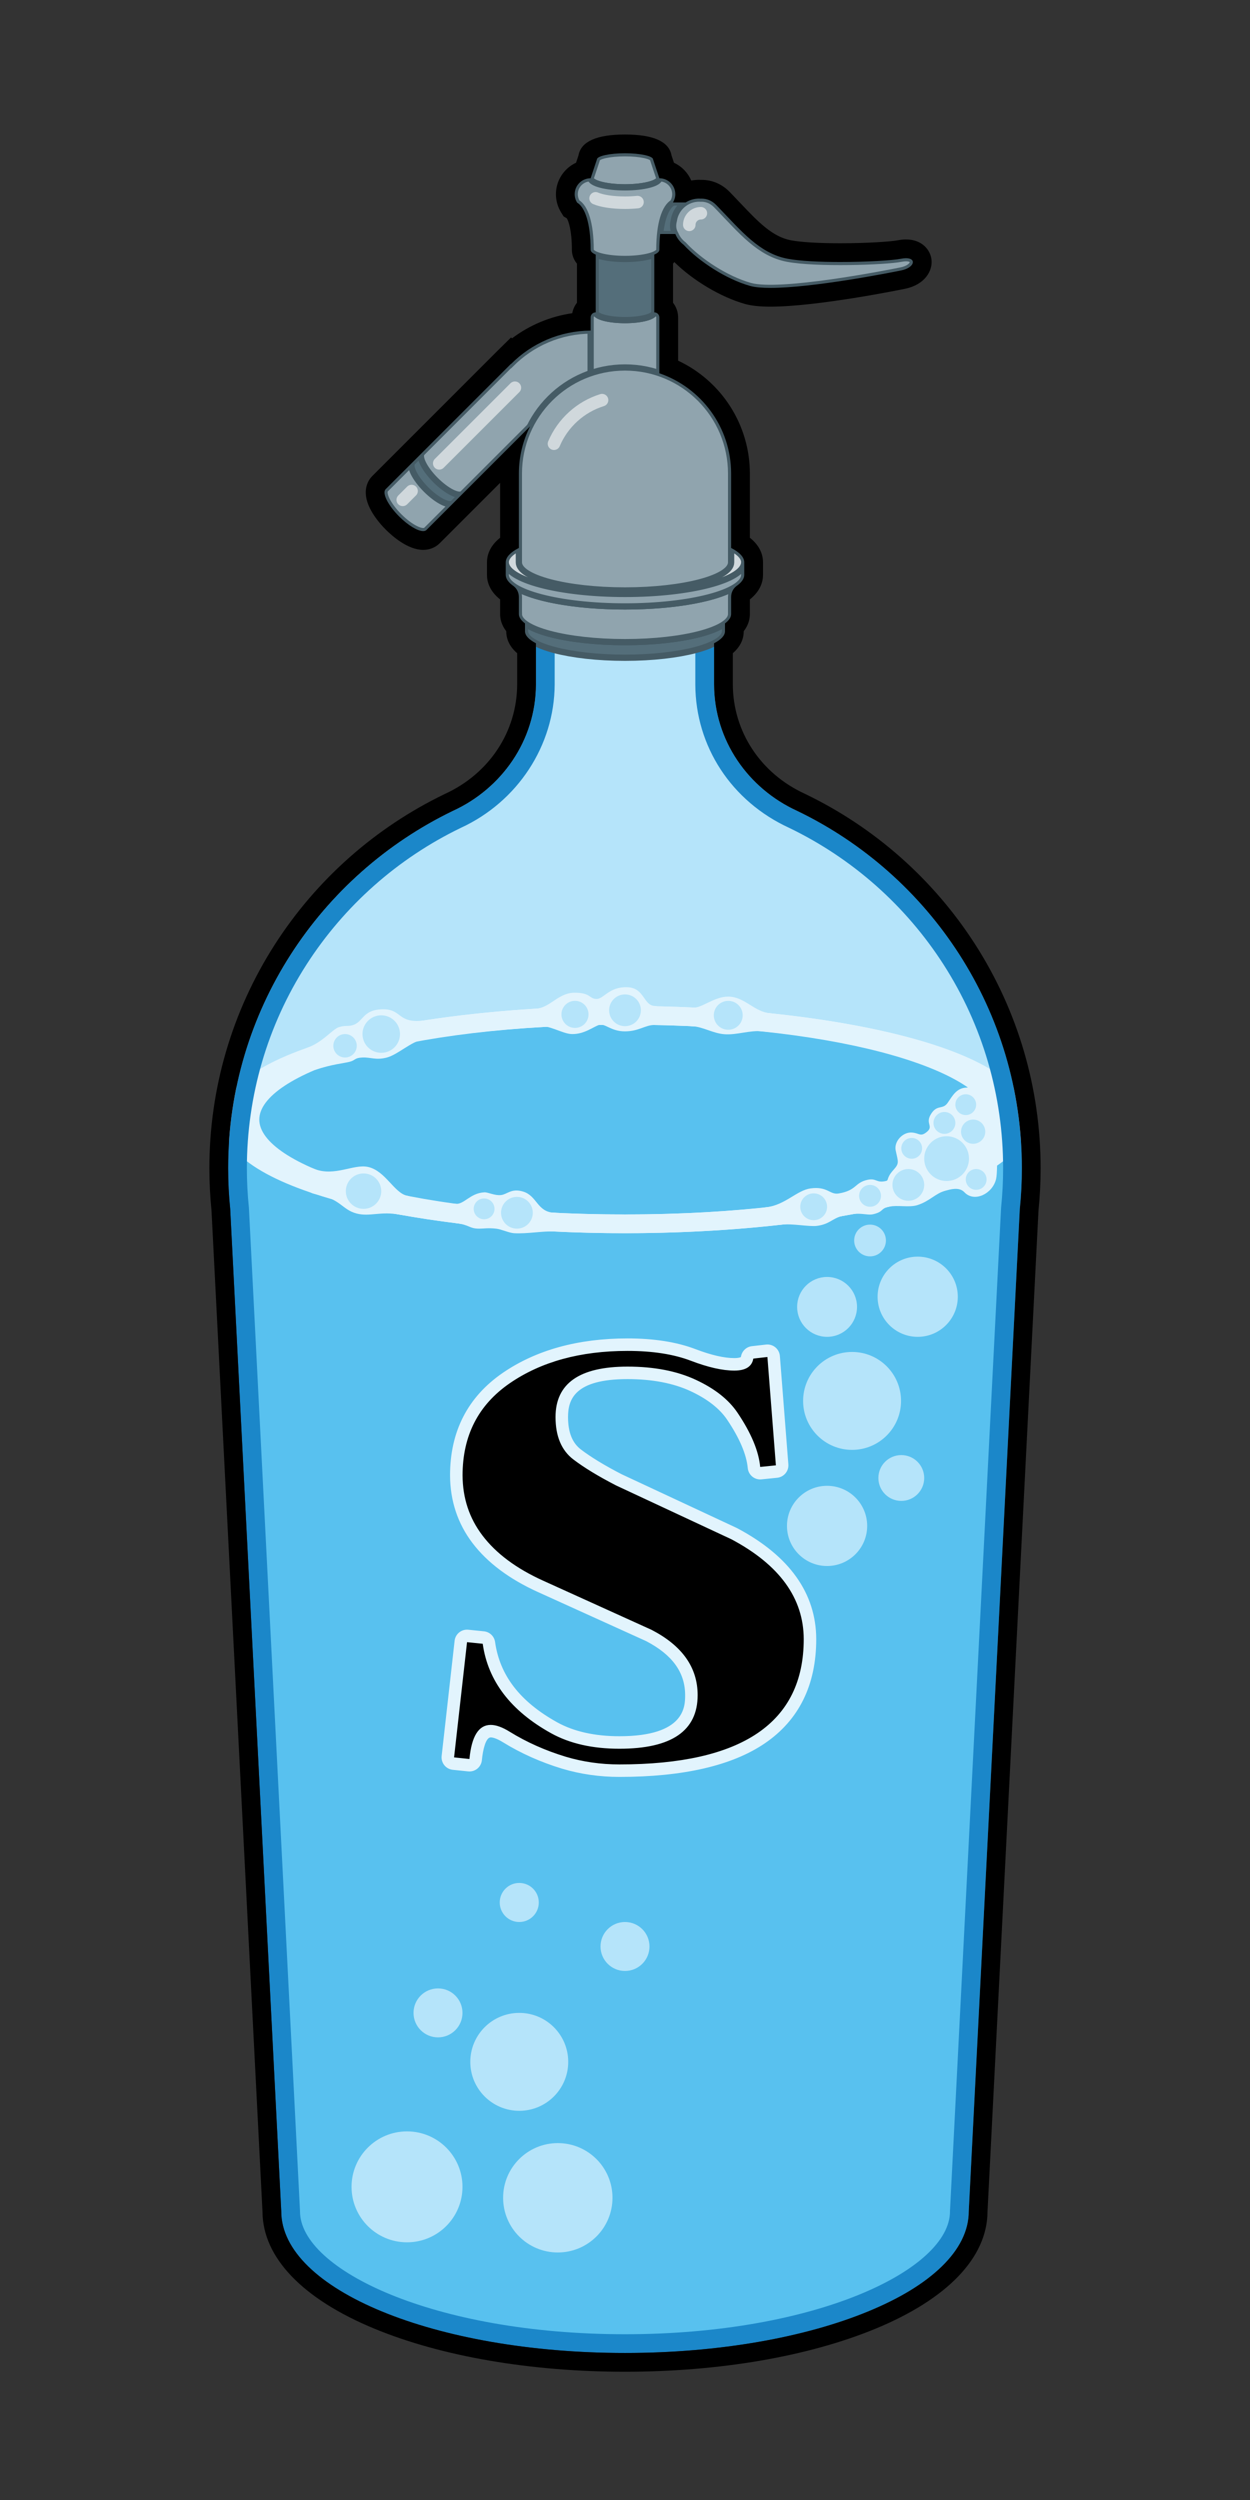 <?xml version="1.0" encoding="utf-8"?>
<!-- Generator: Adobe Illustrator 15.1.0, SVG Export Plug-In . SVG Version: 6.00 Build 0)  -->
<!DOCTYPE svg PUBLIC "-//W3C//DTD SVG 1.1//EN" "http://www.w3.org/Graphics/SVG/1.1/DTD/svg11.dtd">
<svg version="1.1" id="Layer_1" xmlns="http://www.w3.org/2000/svg" xmlns:xlink="http://www.w3.org/1999/xlink" x="0px" y="0px"
	 width="200px" height="400px" viewBox="0 0 200 400" enable-background="new 0 0 200 400" xml:space="preserve">
<rect x="0" y="0" width="200" height="400" fill="#333333" stroke="none"/>
<g>
	<path fill="#58C1EF" d="M164.125,186.598c0-25.207-14.68-46.916-35.963-57.171c-7.835-3.585-13.255-11.255-13.286-20.229v-22.03
		H86.373v22.043c-0.036,8.968-5.487,16.649-13.318,20.231c-21.248,10.269-35.931,31.974-35.93,57.155
		c0,2.204,0.113,4.383,0.332,6.529L45.625,353.5c0,12.519,24.623,22.666,55,22.666c30.376,0,55-10.147,55-22.666l8.168-160.373
		C164.012,190.98,164.125,188.802,164.125,186.598z"/>
	<path fill="#B5E4FA" d="M36.979,179.132c0-9.213,28.22-16.681,63.021-16.681c34.802,0,63.021,7.468,63.021,16.681
		c-2.667-21.84-16.424-40.21-35.483-49.393c-7.835-3.585-13.255-11.255-13.286-20.229V87.48H85.748v22.043
		c-0.036,8.968-5.487,16.649-13.318,20.231C53.404,138.949,39.65,157.313,36.979,179.132z"/>
	<path fill="#E2F4FD" d="M50.33,187.044c3.243,1.244,6.23-0.836,8.543-0.336c2.82,0.61,4.2,4.227,6.331,4.626
		s1.892,3.616-1.206,3.021c-3.097-0.596-4.812,0.354-6.915-0.186c-2.435-0.624-2.522-2.417-6.753-3.15
		C48.035,190.621,46.829,185.71,50.33,187.044"/>
	<path fill="#E2F4FD" d="M72.861,192.603c1.369,0.183,2.324-1.707,4.637-1.832c0.586-0.031,1.662,0.556,2.668,0.438
		c1.006-0.117,1.645-1.125,3.52-0.562c2.29,0.688,2.219,3.276,5.014,3.396c2.794,0.119,1.828,3.093,0,2.997
		c-1.828-0.097-4.367,0.399-6.451,0.274c-0.819-0.049-2.035-0.641-2.875-0.73c-1.295-0.139-1.982,0-2.688,0
		c-1.688,0-1.439-0.609-3.824-0.891C71.514,195.533,71.247,192.389,72.861,192.603"/>
	<path fill="#E2F4FD" d="M122.624,193.158c3.003-0.355,4.88-2.715,7.062-3.013c2.75-0.375,3.071,1.056,4.5,0.812
		c2.938-0.5,2.505-1.727,4.625-2.188c1.438-0.312,1.375,0.562,2.938,0.191c0.521-0.124,0-0.425,1.188-1.754
		c0.966-1.08,0.796-1.189,0.375-3.125c-0.312-1.438,1.125-3,2.625-2.875c1.175,0.099,1.319,0.722,2.312-0.062
		c1.188-0.938-0.188-1.312,0.625-2.75c1.016-1.796,1.938-0.75,2.75-1.938c0.806-1.177,1.438-2.375,3-2.438
		c2.318-0.093,0.5-1.25,2.125,0.125s2.125,2.795,2.375,3.772s0.637,9.096,0.25,10.728c-0.562,2.375-3.484,3.796-5.062,2.125
		c-0.868-0.919-2.249-0.459-3.062-0.25c-1.566,0.404-2.5,1.688-4.5,2.312c-1.293,0.404-3.183-0.06-4.557,0.251
		s-0.75,0.772-2.443,1.187c-1.146,0.281-2.125-0.5-5.134,0.326c-1.484,0.407-1.929,1.299-3.929,1.549
		c-1.22,0.152-3.907-0.394-5.624-0.207C123.345,196.126,120.498,193.403,122.624,193.158"/>
	<path fill="#E2F4FD" d="M50.409,171.188l-1.421-3.485c2.627-0.865,4.177-3.036,5.26-3.369s1.516-0.041,2.375-0.375
		c1.435-0.557,1.512-2.192,4-2.438c3.812-0.375,2.688,2.25,7.039,1.777v3.038c-1.834,0.284-3.997,2.394-5.747,2.865
		s-2.583-0.056-3.916,0c-1.333,0.055-1.084,0.444-2.084,0.694S53.131,170.277,50.409,171.188"/>
	<path fill="#E2F4FD" d="M110.811,161.203c1.356,0.22,3.396-1.756,5.709-1.745c2.619,0.013,4.064,2.378,6.649,2.663
		c2.585,0.284,1.005,3.086-1.107,2.887c-2.112-0.2-4.188,0.617-6.126,0.472c-1.938-0.146-3.456-1.217-5.291-1.292
		S109.623,161.01,110.811,161.203z"/>
	<path fill="#E2F4FD" d="M85.752,161.389c2.246-0.128,3.58-2.556,6.184-2.556s2.295,0.96,3.482,1s2.019-2.015,5.018-1.875
		c2.688,0.125,2.493,2.9,4.312,2.993s1.498,3.071,0,3.047c-1.498-0.025-2.498,1.016-4.75,1.022s-3.188-1.318-4.125-1.034
		s-2.375,1.511-4.375,1.465c-1.581-0.036-3.697-1.591-5.746-1.264C83.703,164.516,85.752,161.389,85.752,161.389z"/>
	<ellipse fill="none" stroke="#E2F4FD" stroke-width="3" stroke-miterlimit="10" cx="100" cy="179.133" rx="63.013" ry="16.681"/>
	<g>
		<path fill="#E2F4FD" d="M100,197.313c-31.275,0-64.514-6.372-64.514-18.181c0-11.81,33.238-18.182,64.514-18.182
			c31.274,0,64.513,6.372,64.513,18.182C164.513,190.941,131.274,197.313,100,197.313z M100,163.951
			c-36.251,0-58.514,8.001-58.514,15.182S63.749,194.313,100,194.313c36.25,0,58.513-8,58.513-15.181S136.25,163.951,100,163.951z"
			/>
	</g>
	<circle fill="#B5E4FA" cx="136.332" cy="224.146" r="7.834"/>
	<circle fill="#B5E4FA" cx="146.832" cy="207.478" r="6.416"/>
	<circle fill="#B5E4FA" cx="132.332" cy="244.145" r="6.416"/>
	<circle fill="#B5E4FA" cx="132.332" cy="209.103" r="4.791"/>
	<circle fill="#B5E4FA" cx="139.207" cy="198.479" r="2.541"/>
	<circle fill="#B5E4FA" cx="144.207" cy="236.479" r="3.666"/>
	<circle fill="#B5E4FA" cx="83.082" cy="329.896" r="7.834"/>
	<circle fill="#B5E4FA" cx="89.249" cy="351.646" r="8.75"/>
	<circle fill="#B5E4FA" cx="65.123" cy="349.896" r="8.875"/>
	<circle fill="#B5E4FA" cx="83.082" cy="304.396" r="3.125"/>
	<circle fill="#B5E4FA" cx="100" cy="311.438" r="3.917"/>
	<circle fill="#B5E4FA" cx="70.081" cy="322.062" r="3.917"/>
	<circle fill="#B5E4FA" cx="82.707" cy="194.042" r="2.541"/>
	<circle fill="#B5E4FA" cx="145.332" cy="189.585" r="2.541"/>
	<circle fill="#B5E4FA" cx="139.208" cy="191.334" r="1.75"/>
	<circle fill="#B5E4FA" cx="130.187" cy="193.084" r="2.146"/>
	<circle fill="#B5E4FA" cx="100" cy="161.646" r="2.541"/>
	<circle fill="#B5E4FA" cx="91.998" cy="162.301" r="2.166"/>
	<circle fill="#B5E4FA" cx="116.52" cy="162.451" r="2.312"/>
	<circle fill="#B5E4FA" cx="60.999" cy="165.451" r="3"/>
	<circle fill="#B5E4FA" cx="55.208" cy="167.326" r="1.875"/>
	<circle fill="#B5E4FA" cx="151.456" cy="185.379" r="3.583"/>
	<circle fill="#B5E4FA" cx="155.704" cy="181.07" r="1.938"/>
	<circle fill="#B5E4FA" cx="77.456" cy="193.417" r="1.665"/>
	<circle fill="#B5E4FA" cx="156.187" cy="188.709" r="1.665"/>
	<circle fill="#B5E4FA" cx="145.872" cy="183.735" r="1.665"/>
	<circle fill="#B5E4FA" cx="58.166" cy="190.584" r="2.833"/>
	<circle fill="#B5E4FA" cx="154.521" cy="176.747" r="1.665"/>
	<circle fill="#B5E4FA" cx="151.107" cy="179.668" r="1.75"/>
	<path fill="#1B87C9" d="M111.251,90.48v19.041c0.034,9.915,5.784,18.699,15.009,22.933c10.107,4.875,18.654,12.442,24.716,21.884
		c6.23,9.706,9.524,20.969,9.524,32.572c0,2.069-0.106,4.164-0.316,6.226l-0.008,0.075l-0.004,0.076l-8.168,160.373L152,353.736
		v0.076c0,9.302-21.355,19.666-52,19.666s-52-10.364-52-19.666v-0.076l-0.004-0.076l-8.168-160.373l-0.004-0.076l-0.008-0.076
		c-0.211-2.06-0.316-4.154-0.316-6.225c0-11.588,3.292-22.844,9.521-32.55c6.057-9.438,14.593-17.007,24.686-21.891
		c9.098-4.176,15.002-13.175,15.041-22.946V90.48H111.251 M114.251,87.48H85.748v22.043c-0.036,8.968-5.487,16.649-13.318,20.231
		c-21.248,10.269-35.931,31.974-35.93,57.155c0,2.204,0.113,4.383,0.332,6.529L45,353.812c0,12.519,24.623,22.666,55,22.666
		c30.376,0,55-10.147,55-22.666l8.168-160.373c0.219-2.146,0.332-4.325,0.332-6.529c0-25.207-14.68-46.916-35.963-57.171
		c-7.835-3.585-13.255-11.255-13.286-20.229V87.48L114.251,87.48z"/>
	<rect x="104.686" y="32.396" fill="#546E7A" stroke="#455B65" stroke-miterlimit="10" width="7.062" height="5.045"/>
	
		<rect x="64.548" y="74.29" transform="matrix(0.707 0.707 -0.707 0.707 74.944 -26.255)" fill="#546E7A" stroke="#455B65" stroke-miterlimit="10" width="9.232" height="6.095"/>
	<path fill="#90A4AE" stroke="#455B65" stroke-miterlimit="10" d="M68.176,78.326c-1.803-1.804-2.771-3.758-2.164-4.365l-4.31,4.311
		c-0.607,0.607,0.36,2.561,2.163,4.364c1.804,1.803,3.758,2.771,4.365,2.163l4.31-4.31C71.933,81.097,69.979,80.129,68.176,78.326z"
		/>
	<path fill="#90A4AE" stroke="#455B65" stroke-miterlimit="10" d="M94.623,52.888c-5.026,0-9.561,2.049-12.849,5.346l-0.018-0.018
		L67.523,72.45c-0.607,0.607,0.36,2.561,2.164,4.364c1.803,1.803,3.756,2.771,4.363,2.163l14.233-14.233l-0.099-0.099h6.438V52.888z
		"/>
	<path fill="#546E7A" stroke="#455B65" stroke-miterlimit="10" d="M84,98.395v2.609c0,2.339,7.163,4.235,15.999,4.235
		c8.835,0,15.999-1.896,15.999-4.235v-2.609H84z"/>
	<path fill="#90A4AE" stroke="#455B65" stroke-miterlimit="10" d="M104.686,49.978c0,0.685-2.098,1.24-4.686,1.24
		s-4.686-0.556-4.686-1.24c-0.449,0-0.812,0.363-0.812,0.812v10.043h10.996V50.79C105.498,50.341,105.135,49.978,104.686,49.978z"/>
	<path fill="#90A4AE" stroke="#455B65" stroke-miterlimit="10" d="M104.498,25.521c0-0.552-2.014-1-4.498-1s-4.498,0.448-4.498,1
		l-1,3c0,0.804,2.461,1.456,5.498,1.456s5.498-0.652,5.498-1.456L104.498,25.521z"/>
	<path fill="#90A4AE" stroke="#455B65" stroke-miterlimit="10" d="M100,58.796c-9.379,0-16.981,7.603-16.981,16.981V98.25h0.001
		c0,2.483,7.602,4.495,16.98,4.495c9.378,0,16.98-2.012,16.98-4.495V75.777C116.98,66.398,109.378,58.796,100,58.796z"/>
	<path fill="#D0D8DC" stroke="#455B65" stroke-miterlimit="10" d="M83.02,89.978l-0.001-2.307c-1.343,0.691-2.101,1.476-2.101,2.307
		c0,2.79,8.543,5.052,19.082,5.052s19.082-2.262,19.082-5.052c0-0.831-0.759-1.615-2.102-2.307v2.307
		c0,2.482-7.603,4.495-16.98,4.495C90.621,94.473,83.02,92.461,83.02,89.978z"/>
	<path fill="#90A4AE" stroke="#455B65" stroke-miterlimit="10" d="M116.98,95.521c0-0.736,0.354-1.419,0.927-1.794
		c-2.688,1.928-9.69,3.302-17.907,3.303c-8.213,0-15.216-1.375-17.906-3.302c0.572,0.375,0.926,1.057,0.926,1.793l-0.001,2.729
		h0.001c0,2.483,7.602,4.495,16.98,4.495c9.378,0,16.98-2.012,16.98-4.495V95.521z"/>
	<path fill="#90A4AE" stroke="#455B65" stroke-miterlimit="10" d="M119.082,91.978v-2c0,2.79-8.543,5.052-19.082,5.052
		s-19.082-2.262-19.082-5.052v2c0,2.79,8.543,5.052,19.082,5.052S119.082,94.768,119.082,91.978z"/>
	<path fill="#546E7A" stroke="#455B65" stroke-miterlimit="10" d="M95.314,40.271v9.707c0,0.685,2.098,1.24,4.686,1.24
		s4.686-0.556,4.686-1.24v-9.707H95.314z"/>
	<path fill="#90A4AE" stroke="#455B65" stroke-miterlimit="10" d="M94.502,39.978c0-4.298-0.916-6.831-2.168-7.562
		c-0.242-0.39-0.384-0.85-0.384-1.343c0-1.409,1.143-2.551,2.552-2.551c0,0.804,2.461,1.456,5.498,1.456s5.498-0.652,5.498-1.456
		c1.409,0,2.552,1.142,2.552,2.551c0,0.493-0.142,0.953-0.384,1.343c-1.252,0.731-2.168,3.265-2.168,7.562
		c0,0.804-2.461,1.456-5.498,1.456S94.502,40.781,94.502,39.978z"/>
	<path fill="#90A4AE" stroke="#455B65" stroke-miterlimit="10" d="M144.186,41.396c-2.562,0.5-13.562,0.875-18.188,0
		c-4.494-0.85-7.408-4.465-11.077-8.258c-0.078-0.086-0.157-0.171-0.242-0.251c-0.026-0.026-0.051-0.053-0.077-0.079
		c-0.773-0.792-1.687-1.081-2.591-1.023c-0.047-0.001-0.091-0.014-0.138-0.014c-2.071,0-3.77,1.531-4.064,3.521
		c-0.195,0.734-0.159,1.486,0.241,2.149c0.002,0.004,0.005,0.007,0.007,0.01c0.28,0.688,0.745,1.271,1.326,1.715
		c2.433,2.634,6.738,5.479,10.617,6.579c4.752,1.349,21.748-1.974,24.186-2.474S146.748,40.896,144.186,41.396z"/>
	
		<line fill="none" stroke="#D0D8DC" stroke-width="2" stroke-linecap="round" stroke-miterlimit="10" x1="70.277" y1="74.14" x2="82.385" y2="62.032"/>
	
		<line fill="none" stroke="#D0D8DC" stroke-width="2" stroke-linecap="round" stroke-miterlimit="10" x1="64.437" y1="79.98" x2="65.854" y2="78.563"/>
	<path fill="none" stroke="#D0D8DC" stroke-width="2" stroke-linecap="round" stroke-miterlimit="10" d="M88.636,71
		c1.403-3.321,4.22-5.899,7.696-6.981"/>
	<path fill="none" stroke="#D0D8DC" stroke-width="2" stroke-linecap="round" stroke-miterlimit="10" d="M102.002,32.334
		c-0.621,0.064-1.296,0.1-2.002,0.1c-1.996,0-3.743-0.282-4.707-0.703"/>
	<path fill="none" stroke="#D0D8DC" stroke-width="2" stroke-linecap="round" stroke-miterlimit="10" d="M110.285,35.978
		c0-1.026,0.832-1.858,1.857-1.858"/>
	<path d="M100,24.521c2.484,0,4.498,0.448,4.498,1l1,3c1.409,0,2.552,1.142,2.552,2.551c0,0.485-0.14,0.938-0.375,1.323h2.031
		c0.629-0.394,1.368-0.625,2.167-0.625c0.047,0,0.091,0.013,0.138,0.014c0.074-0.005,0.147-0.007,0.222-0.007
		c0.831,0,1.659,0.303,2.369,1.03c0.026,0.026,0.051,0.053,0.077,0.079c0.085,0.08,0.164,0.165,0.242,0.251
		c3.669,3.793,6.583,7.408,11.077,8.258c2.014,0.381,5.233,0.525,8.44,0.525c4.161,0,8.3-0.243,9.747-0.525
		c0.297-0.058,0.558-0.084,0.783-0.084c1.719,0,1.372,1.518-0.783,1.959c-2.031,0.417-14.174,2.794-20.914,2.794
		c-1.348,0-2.479-0.096-3.271-0.32c-3.879-1.101-8.185-3.945-10.617-6.579c-0.581-0.443-1.046-1.027-1.326-1.715
		c-0.002-0.003-0.005-0.006-0.007-0.01h-2.421c-0.08,0.768-0.131,1.603-0.131,2.537c0,0.278-0.301,0.537-0.812,0.759v9.241
		c0.449,0,0.812,0.363,0.812,0.812v8.934c6.676,2.287,11.482,8.602,11.482,16.054v11.894c1.343,0.691,2.102,1.476,2.102,2.307v2
		c0,0.667-0.5,1.302-1.387,1.885c0.053-0.035,0.11-0.069,0.164-0.104c-0.544,0.381-0.879,1.046-0.879,1.762v2.729
		c0,0.525-0.357,1.027-0.982,1.495v1.259c0,0.691-0.639,1.342-1.747,1.918v6.589c0.031,8.974,5.451,16.644,13.286,20.229
		c21.283,10.255,35.963,31.964,35.963,57.171c0,2.204-0.113,4.383-0.332,6.529L155,353.812c0,12.519-24.624,22.666-55,22.666
		c-30.377,0-55-10.147-55-22.666l-8.168-160.373c-0.219-2.146-0.332-4.325-0.332-6.529c-0.001-25.182,14.682-46.887,35.93-57.155
		c7.831-3.582,13.282-11.264,13.318-20.231v-6.601c-1.109-0.577-1.748-1.228-1.748-1.919v-1.259c-0.624-0.469-0.98-0.97-0.98-1.495
		h-0.001v-2.737c-0.003-0.711-0.333-1.37-0.873-1.75c0.052,0.033,0.109,0.067,0.161,0.101c-0.889-0.583-1.389-1.219-1.389-1.886v-2
		c0-0.831,0.758-1.615,2.101-2.307V75.777c0-2.72,0.655-5.28,1.792-7.559L74.583,78.446l-2.043,2.043l-2.267,2.267l-2.043,2.043
		c-0.123,0.123-0.302,0.182-0.522,0.182c-0.87,0-2.404-0.907-3.843-2.345c-1.803-1.804-2.771-3.757-2.163-4.364l4.31-4.311v0.001
		l1.512-1.512l14.233-14.234l0.018,0.018c3.261-3.27,7.75-5.307,12.728-5.34V50.79c0-0.449,0.363-0.812,0.812-0.812v-9.241
		c-0.512-0.222-0.812-0.48-0.812-0.759c0-4.298-0.916-6.831-2.168-7.562c-0.242-0.39-0.384-0.85-0.384-1.343
		c0-1.409,1.143-2.551,2.552-2.551l1-3C95.502,24.97,97.516,24.521,100,24.521 M116.98,94.276c0.176-0.091,0.345-0.183,0.5-0.276
		c-0.154,0.093-0.325,0.185-0.5,0.274V94.276 M82.54,94.013c0.149,0.089,0.311,0.177,0.479,0.263v-0.001
		C82.852,94.188,82.688,94.101,82.54,94.013c-0.007-0.005-0.013-0.009-0.021-0.013C82.527,94.004,82.533,94.008,82.54,94.013
		 M117.907,93.727c-0.016,0.011-0.031,0.021-0.048,0.032C117.875,93.748,117.891,93.737,117.907,93.727 M82.094,93.728
		c0.018,0.011,0.035,0.022,0.052,0.035C82.127,93.751,82.11,93.739,82.094,93.728 M100,21.521c-4.549,0-7.048,1.125-7.442,3.347
		l-0.39,1.168c-1.898,0.883-3.218,2.809-3.218,5.036c0,1.034,0.288,2.045,0.835,2.925l0.393,0.634l0.503,0.293
		c0.265,0.391,0.821,1.872,0.821,5.054c0,0.46,0.105,1.359,0.812,2.215v6.247c-0.376,0.479-0.641,1.051-0.752,1.674
		c-3.509,0.507-6.809,1.885-9.643,4.023l-0.146-0.146l-2.139,2.104L65.402,70.329l-1.512,1.512l-4.31,4.31
		c-0.595,0.595-1.824,2.291-0.39,5.187c0.559,1.125,1.441,2.308,2.553,3.42c0.97,0.97,3.491,3.224,5.964,3.224
		c1.021,0,1.96-0.377,2.644-1.061l2.043-2.042l2.267-2.268l2.043-2.043l3.314-3.314v8.787c-1.695,1.355-2.101,2.835-2.101,3.938v2
		c0,1.062,0.383,2.559,2.101,3.93v2.343c0.001,0.744,0.198,1.736,0.981,2.738v0.016c0,0.988,0.342,2.3,1.748,3.509v5.011
		c-0.03,7.542-4.463,14.254-11.566,17.504l-0.029,0.013l-0.027,0.014c-11.104,5.365-20.492,13.688-27.153,24.066
		c-6.851,10.675-10.473,23.051-10.472,35.79c0,2.247,0.113,4.521,0.34,6.758L42,353.894c0.047,7.318,6.422,13.963,17.965,18.72
		c10.742,4.427,24.961,6.865,40.035,6.865s29.292-2.438,40.034-6.865c11.543-4.757,17.919-11.401,17.966-18.72l8.16-160.226
		c0.226-2.239,0.34-4.512,0.34-6.758c0-12.755-3.622-25.139-10.476-35.813c-6.666-10.383-16.066-18.703-27.186-24.061l-0.026-0.013
		l-0.027-0.013c-7.088-3.242-11.508-9.952-11.534-17.51v-4.989c1.405-1.209,1.747-2.52,1.747-3.508v-0.014
		c0.785-1.004,0.982-1.997,0.982-2.74v-2.342c1.718-1.372,2.102-2.869,2.102-3.931v-2c0-1.103-0.405-2.581-2.102-3.937V75.777
		c0-7.797-4.534-14.809-11.482-18.071V50.79c0-0.886-0.304-1.702-0.812-2.351v-6.247c0.072-0.088,0.139-0.177,0.199-0.265
		c3.025,2.972,7.442,5.609,11.296,6.703c1.028,0.291,2.367,0.434,4.091,0.434c7.515,0,20.949-2.738,21.517-2.854
		c3.18-0.652,4.435-2.854,4.255-4.623c-0.16-1.577-1.503-3.275-4.074-3.275c-0.427,0-0.883,0.047-1.357,0.14
		c-1.009,0.197-4.758,0.47-9.173,0.47c-3.473,0-6.271-0.168-7.883-0.473c-2.992-0.566-5.265-2.962-8.141-5.995
		c-0.427-0.45-0.86-0.907-1.306-1.367c-0.104-0.114-0.211-0.227-0.322-0.334l-0.042-0.044c-1.232-1.262-2.794-1.931-4.513-1.931
		c-0.044,0-0.088,0-0.132,0.001c-0.069-0.005-0.146-0.008-0.228-0.008c-0.429,0-0.854,0.039-1.271,0.116
		c-0.541-1.257-1.532-2.275-2.77-2.851l-0.39-1.168C107.048,22.646,104.549,21.521,100,21.521L100,21.521z"/>
	<g>
		<g>
			<path d="M99.102,283.307c-3.056,0-6.037-0.428-8.863-1.271c-3.331-1.011-6.426-2.39-9.201-4.101
				c-1.016-0.633-1.862-0.952-2.521-0.952c-1.315,0-2.126,1.53-2.41,4.548c-0.024,0.266-0.154,0.511-0.361,0.68
				c-0.18,0.147-0.404,0.227-0.634,0.227c-0.034,0-0.069-0.002-0.104-0.006l-2.458-0.256c-0.266-0.027-0.508-0.159-0.676-0.367
				c-0.167-0.208-0.244-0.474-0.215-0.738l2.074-18.436c0.058-0.511,0.49-0.889,0.993-0.889c0.034,0,0.067,0.002,0.103,0.005
				l2.509,0.256c0.458,0.047,0.825,0.4,0.889,0.856c0.787,5.603,4.296,10.17,10.429,13.577c2.822,1.564,6.338,2.358,10.447,2.358
				c7.752,0,11.521-2.479,11.521-7.578c0-4.052-2.235-7.179-6.834-9.559l-17.287-7.837c-4.434-2.005-7.837-4.547-10.114-7.554
				c-2.223-2.929-3.359-6.361-3.377-10.2c0-6.69,2.688-11.93,7.986-15.576c5.164-3.549,11.695-5.349,19.411-5.349
				c4.115,0,7.656,0.557,10.522,1.653c2.604,0.993,4.811,1.496,6.556,1.496c1.873,0,2.005-0.765,2.062-1.091
				c0.076-0.438,0.431-0.772,0.872-0.823l2.254-0.256c0.038-0.005,0.076-0.007,0.113-0.007c0.231,0,0.456,0.08,0.637,0.229
				c0.209,0.173,0.339,0.423,0.36,0.693l1.356,17.335c0.042,0.541-0.355,1.018-0.896,1.072l-2.509,0.256
				c-0.034,0.004-0.067,0.006-0.102,0.006c-0.23,0-0.455-0.08-0.635-0.228c-0.206-0.169-0.336-0.414-0.36-0.679
				c-0.223-2.363-1.39-5.127-3.47-8.215c-1.307-1.937-3.414-3.59-6.263-4.914c-2.883-1.34-6.415-2.019-10.499-2.019
				c-7.08,0-10.521,2.311-10.521,7.064c0,2.77,0.802,4.729,2.45,5.991c1.668,1.271,3.927,2.645,6.712,4.079l18.399,8.586
				c8.061,4.286,12.133,9.958,12.15,16.88C129.598,276.226,119.337,283.307,99.102,283.307z"/>
			<path fill="#E2F4FD" d="M100.407,216.146c4.012,0,7.4,0.529,10.165,1.588c2.731,1.041,5.036,1.562,6.913,1.562
				c1.81,0,2.825-0.64,3.047-1.92l2.254-0.257l1.356,17.335l-2.509,0.256c-0.239-2.544-1.451-5.437-3.636-8.68
				c-1.417-2.1-3.641-3.854-6.67-5.262c-3.03-1.408-6.67-2.112-10.921-2.112c-7.681,0-11.521,2.688-11.521,8.064
				c0,3.073,0.947,5.335,2.842,6.785c1.725,1.314,4.012,2.706,6.862,4.174l18.435,8.604c7.699,4.096,11.557,9.422,11.573,15.977
				c0,13.365-9.832,20.048-29.496,20.048c-2.97,0-5.829-0.409-8.577-1.229c-3.261-0.989-6.247-2.32-8.962-3.994
				c-1.178-0.733-2.193-1.101-3.047-1.101c-1.929,0-3.063,1.817-3.405,5.454l-2.458-0.256l2.074-18.436l2.509,0.256
				c0.837,5.957,4.481,10.729,10.934,14.312c2.987,1.656,6.631,2.484,10.933,2.484c8.348,0,12.521-2.859,12.521-8.578
				c0-4.42-2.458-7.902-7.374-10.446l-17.334-7.86c-4.302-1.945-7.545-4.361-9.729-7.246c-2.1-2.766-3.158-5.966-3.175-9.602
				c0-6.366,2.518-11.282,7.553-14.748C86.581,217.869,92.863,216.146,100.407,216.146 M100.407,214.146
				c-7.922,0-14.644,1.858-19.978,5.523c-5.588,3.846-8.42,9.362-8.42,16.396c0.019,4.07,1.224,7.705,3.582,10.811
				c2.377,3.14,5.91,5.784,10.498,7.859l17.284,7.838c4.204,2.188,6.248,5.017,6.248,8.646c0,1.799,0,6.578-10.521,6.578
				c-3.938,0-7.289-0.752-9.963-2.233c-5.925-3.291-9.172-7.492-9.923-12.842c-0.128-0.911-0.862-1.618-1.777-1.711l-2.509-0.256
				c-0.069-0.008-0.138-0.011-0.205-0.011c-1.006,0-1.871,0.756-1.985,1.776l-2.074,18.436c-0.06,0.53,0.095,1.062,0.429,1.478
				c0.334,0.415,0.821,0.68,1.352,0.735l2.458,0.256c0.069,0.007,0.138,0.011,0.207,0.011c0.46,0,0.909-0.159,1.269-0.453
				c0.412-0.339,0.673-0.828,0.723-1.359c0.158-1.68,0.623-3.642,1.414-3.642c0.213,0,0.832,0.078,1.99,0.798
				c2.855,1.762,6.029,3.177,9.438,4.211c2.928,0.874,6.006,1.315,9.158,1.315c10.194,0,18.016-1.803,23.246-5.357
				c5.475-3.721,8.25-9.337,8.25-16.69c-0.019-7.325-4.27-13.293-12.634-17.742c-0.031-0.017-0.062-0.032-0.094-0.047l-18.398-8.587
				c-2.718-1.4-4.915-2.736-6.532-3.969c-1.381-1.058-2.054-2.757-2.054-5.194c0-2.823,1.082-6.064,9.521-6.064
				c3.938,0,7.328,0.647,10.078,1.926c2.681,1.246,4.651,2.783,5.854,4.566c1.985,2.946,3.097,5.554,3.303,7.749
				c0.05,0.53,0.31,1.02,0.722,1.357c0.359,0.296,0.809,0.455,1.27,0.455c0.067,0,0.135-0.004,0.203-0.011l2.509-0.256
				c1.08-0.11,1.876-1.062,1.791-2.146l-1.356-17.335c-0.043-0.54-0.303-1.041-0.722-1.387c-0.359-0.297-0.811-0.457-1.272-0.457
				c-0.075,0-0.15,0.005-0.226,0.013l-2.254,0.257c-0.883,0.101-1.594,0.771-1.745,1.646c-0.011,0.065-0.023,0.094-0.026,0.1
				c0,0,0,0-0.001,0c-0.01,0-0.26,0.162-1.049,0.162c-1.623,0-3.71-0.481-6.201-1.431
				C108.306,214.725,104.646,214.146,100.407,214.146L100.407,214.146z"/>
		</g>
	</g>
</g>
</svg>
